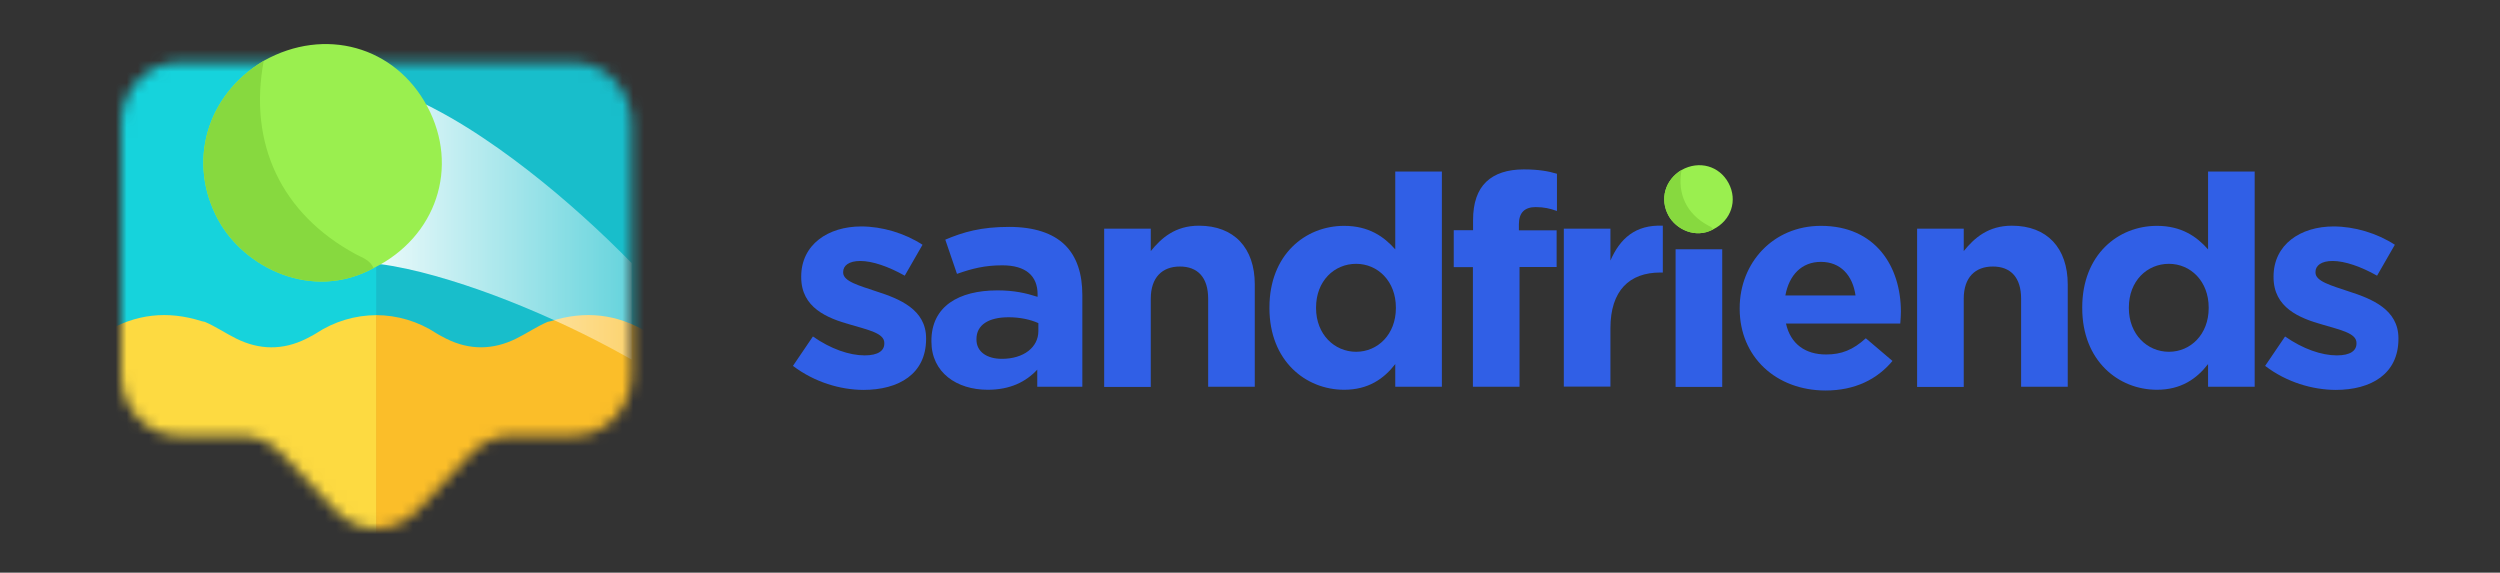 <svg width="227" height="52" viewBox="0 0 227 52" fill="none" xmlns="http://www.w3.org/2000/svg">
<rect x="0" y="0" width="227" height="52" fill="#333333" stroke="none"/>
<mask id="mask0_2625_5517" style="mask-type:alpha" maskUnits="userSpaceOnUse" x="11" y="5" width="47" height="43">
<path d="M52.112 5.673H16.245C13.348 5.673 11 8.154 11 11.215V34.028C11 37.089 13.348 39.571 16.245 39.571H21.854C23.244 39.571 24.579 40.154 25.562 41.193L30.469 46.377C32.518 48.541 35.839 48.541 37.887 46.377L42.795 41.191C43.778 40.152 45.112 39.569 46.503 39.569H52.112C55.009 39.569 57.357 37.087 57.357 34.026V11.213C57.357 8.154 55.009 5.673 52.112 5.673Z" fill="#F2F2F2"/>
</mask>
<g mask="url(#mask0_2625_5517)">
<path d="M61.523 -5.791L6.642 -1.432V49.48H61.523V-5.791Z" fill="#16D3DC"/>
<path d="M34.157 34.152L68.427 31.524V1.626L34.157 4.254V34.152Z" fill="#18BECB"/>
<path d="M34.184 53.879C33.954 53.885 33.723 53.896 33.492 53.896C24.611 53.896 15.729 53.896 6.847 53.896V31.467C7.781 31.123 8.681 30.692 9.534 30.179C12.291 28.494 15.217 28.185 18.287 29.155C18.386 29.186 18.493 29.201 18.596 29.223C19.593 29.65 20.49 30.269 21.457 30.747C23.554 31.784 25.678 31.812 27.792 30.765C28.103 30.596 28.426 30.447 28.722 30.256C30.345 29.19 32.242 28.62 34.183 28.616C34.183 32.856 34.184 49.637 34.184 53.879Z" fill="#FDDA41"/>
<path d="M34.144 53.879C34.375 53.885 34.606 53.896 34.836 53.896C43.718 53.896 52.6 53.896 61.481 53.896V31.467C60.547 31.123 59.648 30.692 58.794 30.179C56.037 28.494 53.111 28.186 50.042 29.152C49.943 29.184 49.835 29.198 49.732 29.221C48.735 29.648 47.839 30.267 46.871 30.745C44.774 31.782 42.65 31.81 40.536 30.763C40.225 30.594 39.903 30.445 39.606 30.253C37.983 29.187 36.085 28.617 34.144 28.614C34.144 32.856 34.144 49.637 34.144 53.879Z" fill="#FBBE29"/>
<path d="M34.167 7.717L33.603 7.564L31.888 7.097C30.634 6.765 29.321 6.721 28.047 6.968C26.774 7.215 25.572 7.747 24.532 8.524C23.491 9.301 22.639 10.304 22.038 11.457C21.438 12.61 21.104 13.884 21.062 15.185C21.021 16.485 21.272 17.778 21.797 18.968C22.323 20.157 23.109 21.213 24.097 22.055C25.085 22.898 26.251 23.506 27.506 23.835C28.761 24.164 30.074 24.204 31.347 23.954L31.529 23.918C31.539 23.916 31.55 23.914 31.56 23.911C31.58 23.907 31.6 23.902 31.623 23.9L31.728 23.887L31.834 23.875C31.847 23.873 31.859 23.872 31.872 23.87C31.895 23.866 31.917 23.863 31.943 23.863L32.177 23.849C32.246 23.843 32.321 23.843 32.396 23.842C32.406 23.842 32.416 23.842 32.426 23.842C32.463 23.842 32.5 23.841 32.537 23.841C32.585 23.84 32.632 23.839 32.681 23.839L32.949 23.847L33.084 23.851L33.224 23.86C34.03 23.912 34.833 24.009 35.628 24.152C36.47 24.299 37.341 24.487 38.22 24.709C39.099 24.931 39.993 25.182 40.887 25.456C42.678 26.006 44.484 26.645 46.279 27.355C48.073 28.066 49.862 28.842 51.631 29.68C53.4 30.518 55.15 31.418 56.868 32.378C57.029 32.468 57.19 32.559 57.351 32.651V23.884C57.04 23.566 56.726 23.251 56.41 22.937C54.898 21.434 53.332 19.979 51.705 18.562C50.077 17.145 48.389 15.776 46.612 14.455C45.723 13.795 44.812 13.148 43.866 12.518C42.921 11.887 41.944 11.271 40.912 10.68C39.88 10.089 38.797 9.519 37.614 8.986L37.392 8.887L37.164 8.789L36.704 8.595C36.577 8.544 36.447 8.493 36.316 8.442C36.287 8.431 36.257 8.419 36.228 8.408C36.206 8.4 36.185 8.391 36.164 8.383C36.025 8.329 35.888 8.275 35.74 8.225L35.237 8.047C35.179 8.026 35.117 8.007 35.055 7.987C35.028 7.978 35.002 7.97 34.976 7.962L34.711 7.878L34.445 7.795C34.388 7.776 34.327 7.76 34.266 7.744C34.233 7.735 34.2 7.726 34.167 7.717Z" fill="url(#paint0_linear_2625_5517)"/>
</g>
<path fill-rule="evenodd" clip-rule="evenodd" d="M33.922 24.343C28.323 27.392 22.172 24.298 19.817 19.968C16.983 14.759 18.709 8.655 23.948 5.52C23.948 5.52 23.948 5.52 23.948 5.52C29.493 2.415 35.876 4.199 38.799 9.669C41.738 15.168 39.627 21.519 33.922 24.343C33.922 24.343 33.922 24.343 33.922 24.343Z" fill="#9AEF4F"/>
<path d="M23.948 5.52C22.534 13.061 25.554 19.417 32.276 23.067C32.889 23.4 33.61 23.611 33.922 24.343C28.323 27.392 22.172 24.298 19.817 19.967C16.983 14.758 18.709 8.655 23.948 5.52Z" fill="#87D93F"/>
<path d="M72 33.223L73.812 30.552C75.426 31.683 77.125 32.269 78.512 32.269C79.73 32.269 80.296 31.846 80.296 31.192V31.138C80.296 30.252 78.852 29.965 77.21 29.475C75.115 28.889 72.75 27.948 72.75 25.168V25.113C72.75 22.197 75.2 20.561 78.201 20.561C80.098 20.561 82.151 21.174 83.765 22.224L82.151 25.032C80.678 24.2 79.206 23.696 78.116 23.696C77.082 23.696 76.559 24.118 76.559 24.691V24.745C76.559 25.549 77.974 25.918 79.588 26.463C81.669 27.131 84.09 28.098 84.09 30.715V30.77C84.09 33.959 81.613 35.404 78.385 35.404C76.318 35.39 73.982 34.722 72 33.223Z" fill="#305FE6"/>
<path d="M84.572 31.001V30.947C84.572 27.812 87.049 26.367 90.574 26.367C92.075 26.367 93.165 26.613 94.213 26.953V26.722C94.213 25.032 93.123 24.091 91.013 24.091C89.399 24.091 88.253 24.391 86.894 24.868L85.832 21.761C87.474 21.065 89.088 20.602 91.622 20.602C93.93 20.602 95.6 21.188 96.662 22.21C97.781 23.287 98.276 24.868 98.276 26.79V35.117H94.184V33.564C93.151 34.668 91.735 35.39 89.683 35.39C86.879 35.39 84.572 33.836 84.572 31.001ZM94.284 30.061V29.339C93.562 29.012 92.613 28.807 91.58 28.807C89.767 28.807 88.663 29.502 88.663 30.783V30.838C88.663 31.942 89.612 32.582 90.971 32.582C92.953 32.582 94.284 31.533 94.284 30.061Z" fill="#305FE6"/>
<path d="M100.258 20.765H104.491V22.796C105.468 21.597 106.714 20.493 108.866 20.493C112.065 20.493 113.934 22.524 113.934 25.822V35.117H109.701V27.117C109.701 25.195 108.752 24.2 107.138 24.2C105.524 24.2 104.491 25.195 104.491 27.117V35.131H100.258V20.765Z" fill="#305FE6"/>
<path d="M115.265 27.976V27.921C115.265 23.123 118.521 20.507 122.046 20.507C124.297 20.507 125.685 21.502 126.69 22.646V15.573H130.923V35.117H126.69V33.059C125.656 34.395 124.24 35.39 122.046 35.39C118.563 35.39 115.265 32.773 115.265 27.976ZM126.746 27.976V27.921C126.746 25.536 125.104 23.955 123.136 23.955C121.154 23.955 119.498 25.509 119.498 27.921V27.976C119.498 30.361 121.168 31.942 123.136 31.942C125.104 31.942 126.746 30.361 126.746 27.976Z" fill="#305FE6"/>
<path d="M133.754 24.255H131.999V20.902H133.754V19.989C133.754 18.408 134.165 17.263 134.943 16.513C135.722 15.764 136.869 15.382 138.369 15.382C139.7 15.382 140.592 15.545 141.371 15.777V19.157C140.762 18.939 140.182 18.803 139.445 18.803C138.469 18.803 137.916 19.28 137.916 20.357V20.916H141.342V24.241H137.973V35.117H133.74V24.255H133.754Z" fill="#305FE6"/>
<path d="M141.994 20.765H146.227V23.655C147.09 21.679 148.478 20.384 150.984 20.493V24.745H150.757C147.954 24.745 146.227 26.381 146.227 29.802V35.104H141.994V20.765Z" fill="#305FE6"/>
<path d="M152.144 22.633H156.378V35.131H152.144V22.633Z" fill="#305FE6"/>
<path d="M157.963 28.03V27.976C157.963 23.873 160.993 20.507 165.339 20.507C170.322 20.507 172.602 24.227 172.602 28.303C172.602 28.63 172.574 28.998 172.545 29.38H162.168C162.578 31.233 163.923 32.187 165.806 32.187C167.222 32.187 168.256 31.765 169.416 30.715L171.837 32.773C170.45 34.436 168.44 35.458 165.75 35.458C161.276 35.445 157.963 32.419 157.963 28.03ZM168.482 26.831C168.227 25.004 167.123 23.778 165.339 23.778C163.584 23.778 162.451 24.977 162.111 26.831H168.482Z" fill="#305FE6"/>
<path d="M174.074 20.765H178.307V22.796C179.284 21.597 180.53 20.493 182.682 20.493C185.881 20.493 187.75 22.524 187.75 25.822V35.117H183.517V27.117C183.517 25.195 182.569 24.2 180.955 24.2C179.341 24.2 178.307 25.195 178.307 27.117V35.131H174.074V20.765Z" fill="#305FE6"/>
<path d="M189.067 27.976V27.921C189.067 23.123 192.323 20.507 195.848 20.507C198.099 20.507 199.487 21.502 200.492 22.646V15.573H204.725V35.117H200.492V33.059C199.458 34.395 198.042 35.39 195.848 35.39C192.365 35.39 189.067 32.773 189.067 27.976ZM200.548 27.976V27.921C200.548 25.536 198.906 23.955 196.938 23.955C194.956 23.955 193.3 25.509 193.3 27.921V27.976C193.3 30.361 194.97 31.942 196.938 31.942C198.906 31.942 200.548 30.361 200.548 27.976Z" fill="#305FE6"/>
<path d="M205.673 33.223L207.485 30.552C209.099 31.683 210.798 32.269 212.186 32.269C213.403 32.269 213.969 31.846 213.969 31.192V31.138C213.969 30.252 212.525 29.965 210.883 29.475C208.802 28.889 206.438 27.948 206.438 25.168V25.113C206.438 22.197 208.887 20.561 211.888 20.561C213.785 20.561 215.838 21.174 217.452 22.224L215.838 25.032C214.366 24.2 212.894 23.696 211.803 23.696C210.77 23.696 210.246 24.118 210.246 24.691V24.745C210.246 25.549 211.662 25.918 213.276 26.463C215.357 27.131 217.778 28.098 217.778 30.715V30.77C217.778 33.959 215.3 35.404 212.072 35.404C209.977 35.39 207.641 34.722 205.673 33.223Z" fill="#305FE6"/>
<path fill-rule="evenodd" clip-rule="evenodd" d="M156.954 16.624C156.114 15.057 154.28 14.546 152.687 15.435C152.687 15.435 152.687 15.435 152.687 15.435C151.182 16.334 150.686 18.082 151.5 19.574C152.177 20.815 153.944 21.701 155.553 20.828C155.553 20.828 155.553 20.828 155.553 20.828C157.192 20.019 157.798 18.199 156.954 16.624Z" fill="#9AEF4F"/>
<path d="M152.687 15.435C152.281 17.596 153.148 19.417 155.079 20.462C155.256 20.558 155.463 20.618 155.553 20.828C153.944 21.701 152.177 20.815 151.5 19.574C150.686 18.082 151.182 16.334 152.687 15.435Z" fill="#87D93F"/>
<defs>
<linearGradient id="paint0_linear_2625_5517" x1="21.054" y1="25.23" x2="70.469" y2="25.23" gradientUnits="userSpaceOnUse">
<stop offset="0.2" stop-color="white"/>
<stop offset="1" stop-color="white" stop-opacity="0"/>
</linearGradient>
</defs>
</svg>
